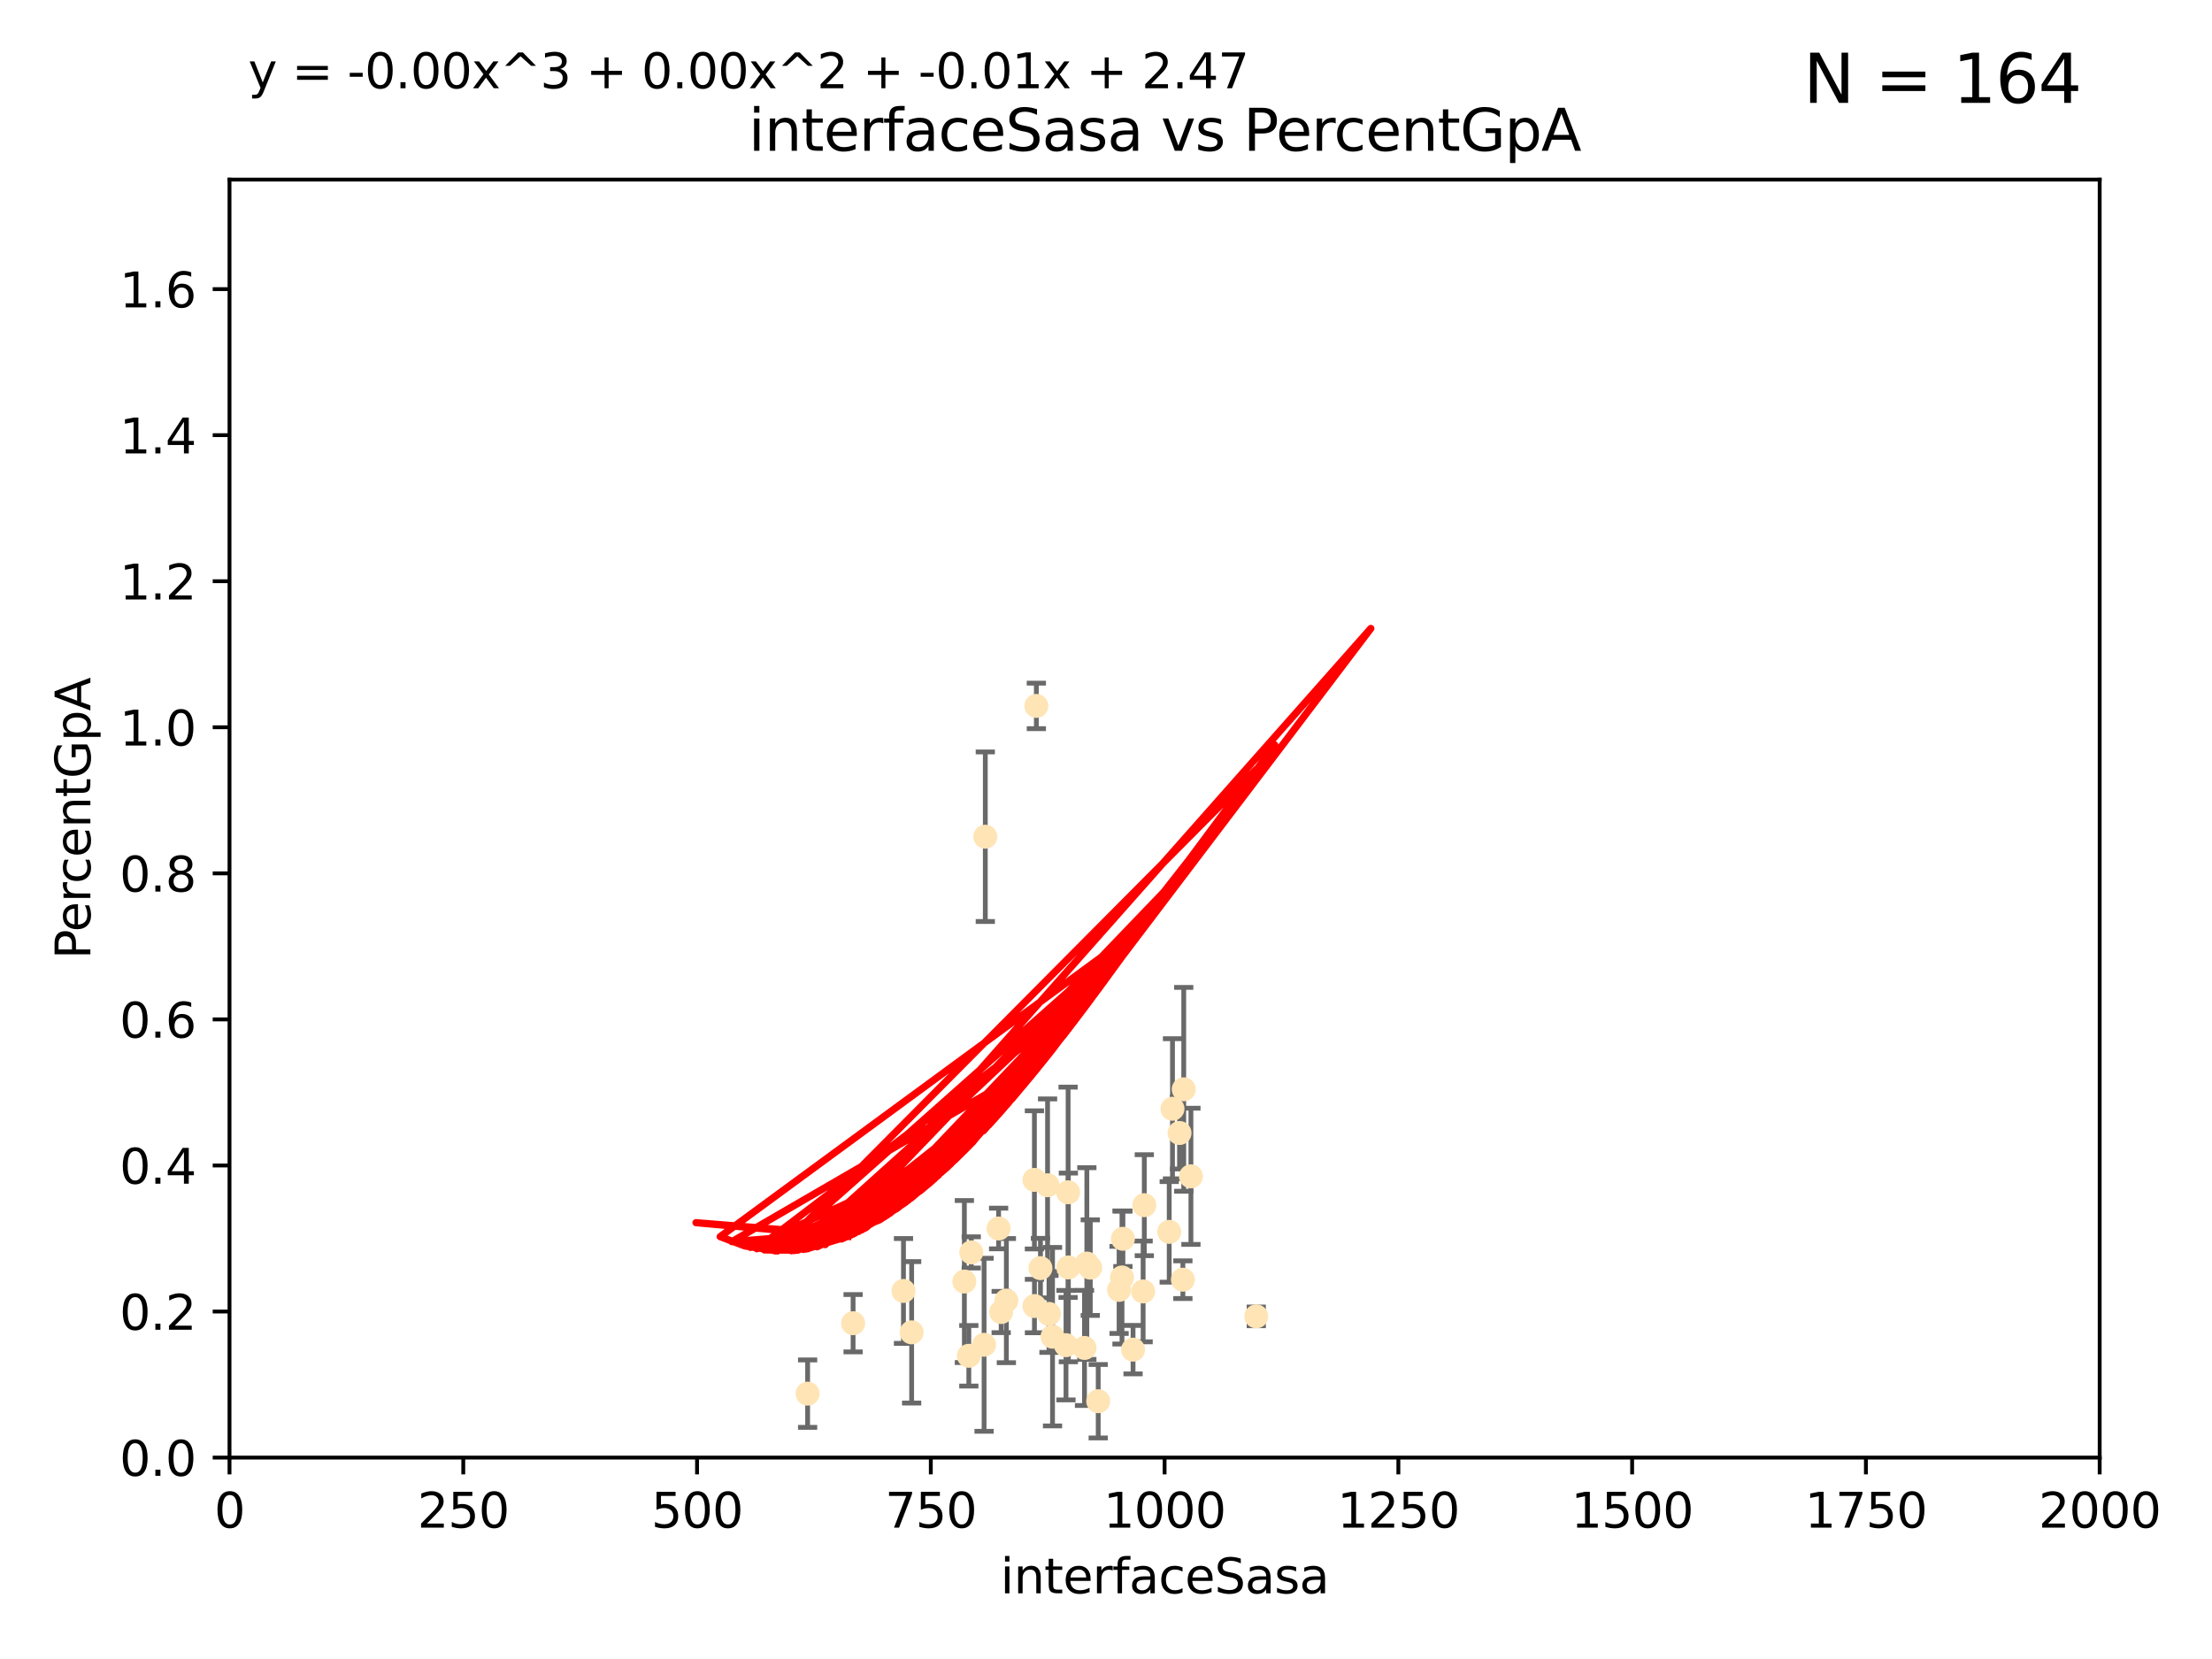 <?xml version="1.0" encoding="utf-8" standalone="no"?>
<!DOCTYPE svg PUBLIC "-//W3C//DTD SVG 1.1//EN"
  "http://www.w3.org/Graphics/SVG/1.1/DTD/svg11.dtd">
<svg xmlns:xlink="http://www.w3.org/1999/xlink" width="460.8pt" height="345.6pt" viewBox="0 0 460.8 345.6" xmlns="http://www.w3.org/2000/svg" version="1.1">
 <defs>
  <style type="text/css">*{stroke-linejoin: round; stroke-linecap: butt}</style>
 </defs>
 <g id="figure_1">
  <g id="patch_1">
   <path d="M 0 345.6 
L 460.8 345.6 
L 460.8 0 
L 0 0 
z
" style="fill: #ffffff"/>
  </g>
  <g id="axes_1">
   <g id="patch_2">
    <path d="M 47.81 303.64 
L 437.4 303.64 
L 437.4 37.411 
L 47.81 37.411 
z
" style="fill: #ffffff"/>
   </g>
   <g id="PathCollection_1">
    <defs>
     <path id="m2da9f122d7" d="M 0 1.118 
C 0.297 1.118 0.581 1 0.791 0.791 
C 1 0.581 1.118 0.297 1.118 0 
C 1.118 -0.297 1 -0.581 0.791 -0.791 
C 0.581 -1 0.297 -1.118 0 -1.118 
C -0.297 -1.118 -0.581 -1 -0.791 -0.791 
C -1 -0.581 -1.118 -0.297 -1.118 0 
C -1.118 0.297 -1 0.581 -0.791 0.791 
C -0.581 1 -0.297 1.118 0 1.118 
z
" style="stroke: #ffe4b5"/>
    </defs>
    <g clip-path="url(#p9058f978e0)">
     <use xlink:href="#m2da9f122d7" x="245.718" y="236.024" style="fill: #ffe4b5; stroke: #ffe4b5"/>
     <use xlink:href="#m2da9f122d7" x="215.891" y="147.056" style="fill: #ffe4b5; stroke: #ffe4b5"/>
     <use xlink:href="#m2da9f122d7" x="215.495" y="272.073" style="fill: #ffe4b5; stroke: #ffe4b5"/>
     <use xlink:href="#m2da9f122d7" x="219.261" y="278.454" style="fill: #ffe4b5; stroke: #ffe4b5"/>
     <use xlink:href="#m2da9f122d7" x="233.732" y="266.121" style="fill: #ffe4b5; stroke: #ffe4b5"/>
     <use xlink:href="#m2da9f122d7" x="243.569" y="256.619" style="fill: #ffe4b5; stroke: #ffe4b5"/>
     <use xlink:href="#m2da9f122d7" x="222.506" y="248.374" style="fill: #ffe4b5; stroke: #ffe4b5"/>
     <use xlink:href="#m2da9f122d7" x="200.897" y="266.966" style="fill: #ffe4b5; stroke: #ffe4b5"/>
     <use xlink:href="#m2da9f122d7" x="215.488" y="245.794" style="fill: #ffe4b5; stroke: #ffe4b5"/>
     <use xlink:href="#m2da9f122d7" x="225.921" y="280.798" style="fill: #ffe4b5; stroke: #ffe4b5"/>
     <use xlink:href="#m2da9f122d7" x="209.644" y="270.942" style="fill: #ffe4b5; stroke: #ffe4b5"/>
     <use xlink:href="#m2da9f122d7" x="222.066" y="280.225" style="fill: #ffe4b5; stroke: #ffe4b5"/>
     <use xlink:href="#m2da9f122d7" x="188.212" y="268.929" style="fill: #ffe4b5; stroke: #ffe4b5"/>
     <use xlink:href="#m2da9f122d7" x="189.913" y="277.551" style="fill: #ffe4b5; stroke: #ffe4b5"/>
     <use xlink:href="#m2da9f122d7" x="248.092" y="245.048" style="fill: #ffe4b5; stroke: #ffe4b5"/>
     <use xlink:href="#m2da9f122d7" x="227.125" y="264.074" style="fill: #ffe4b5; stroke: #ffe4b5"/>
     <use xlink:href="#m2da9f122d7" x="244.251" y="230.974" style="fill: #ffe4b5; stroke: #ffe4b5"/>
     <use xlink:href="#m2da9f122d7" x="246.594" y="226.92" style="fill: #ffe4b5; stroke: #ffe4b5"/>
     <use xlink:href="#m2da9f122d7" x="208.563" y="273.317" style="fill: #ffe4b5; stroke: #ffe4b5"/>
     <use xlink:href="#m2da9f122d7" x="222.561" y="264.031" style="fill: #ffe4b5; stroke: #ffe4b5"/>
     <use xlink:href="#m2da9f122d7" x="168.242" y="290.323" style="fill: #ffe4b5; stroke: #ffe4b5"/>
     <use xlink:href="#m2da9f122d7" x="236.035" y="281.157" style="fill: #ffe4b5; stroke: #ffe4b5"/>
     <use xlink:href="#m2da9f122d7" x="246.417" y="266.582" style="fill: #ffe4b5; stroke: #ffe4b5"/>
     <use xlink:href="#m2da9f122d7" x="205.257" y="174.301" style="fill: #ffe4b5; stroke: #ffe4b5"/>
     <use xlink:href="#m2da9f122d7" x="238.134" y="269.032" style="fill: #ffe4b5; stroke: #ffe4b5"/>
     <use xlink:href="#m2da9f122d7" x="233.126" y="268.709" style="fill: #ffe4b5; stroke: #ffe4b5"/>
     <use xlink:href="#m2da9f122d7" x="216.746" y="264.173" style="fill: #ffe4b5; stroke: #ffe4b5"/>
     <use xlink:href="#m2da9f122d7" x="202.329" y="260.898" style="fill: #ffe4b5; stroke: #ffe4b5"/>
     <use xlink:href="#m2da9f122d7" x="233.923" y="258.061" style="fill: #ffe4b5; stroke: #ffe4b5"/>
     <use xlink:href="#m2da9f122d7" x="228.778" y="291.9" style="fill: #ffe4b5; stroke: #ffe4b5"/>
     <use xlink:href="#m2da9f122d7" x="208.029" y="255.921" style="fill: #ffe4b5; stroke: #ffe4b5"/>
     <use xlink:href="#m2da9f122d7" x="177.715" y="275.649" style="fill: #ffe4b5; stroke: #ffe4b5"/>
     <use xlink:href="#m2da9f122d7" x="218.522" y="273.715" style="fill: #ffe4b5; stroke: #ffe4b5"/>
     <use xlink:href="#m2da9f122d7" x="205.002" y="280.144" style="fill: #ffe4b5; stroke: #ffe4b5"/>
     <use xlink:href="#m2da9f122d7" x="226.41" y="263.219" style="fill: #ffe4b5; stroke: #ffe4b5"/>
     <use xlink:href="#m2da9f122d7" x="218.226" y="246.911" style="fill: #ffe4b5; stroke: #ffe4b5"/>
     <use xlink:href="#m2da9f122d7" x="261.707" y="274.226" style="fill: #ffe4b5; stroke: #ffe4b5"/>
     <use xlink:href="#m2da9f122d7" x="238.38" y="251.06" style="fill: #ffe4b5; stroke: #ffe4b5"/>
     <use xlink:href="#m2da9f122d7" x="201.825" y="282.435" style="fill: #ffe4b5; stroke: #ffe4b5"/>
    </g>
   </g>
   <g id="matplotlib.axis_1">
    <g id="xtick_1">
     <g id="line2d_1">
      <defs>
       <path id="mefe9c78d96" d="M 0 0 
L 0 3.5 
" style="stroke: #000000; stroke-width: 0.8"/>
      </defs>
      <g>
       <use xlink:href="#mefe9c78d96" x="47.81" y="303.64" style="stroke: #000000; stroke-width: 0.8"/>
      </g>
     </g>
     <g id="text_1">
      <!-- 0 -->
      <g transform="translate(44.629 318.238)scale(0.1 -0.1)">
       <defs>
        <path id="DejaVuSans-30" d="M 2034 4250 
Q 1547 4250 1301 3770 
Q 1056 3291 1056 2328 
Q 1056 1369 1301 889 
Q 1547 409 2034 409 
Q 2525 409 2770 889 
Q 3016 1369 3016 2328 
Q 3016 3291 2770 3770 
Q 2525 4250 2034 4250 
z
M 2034 4750 
Q 2819 4750 3233 4129 
Q 3647 3509 3647 2328 
Q 3647 1150 3233 529 
Q 2819 -91 2034 -91 
Q 1250 -91 836 529 
Q 422 1150 422 2328 
Q 422 3509 836 4129 
Q 1250 4750 2034 4750 
z
" transform="scale(0.016)"/>
       </defs>
       <use xlink:href="#DejaVuSans-30"/>
      </g>
     </g>
    </g>
    <g id="xtick_2">
     <g id="line2d_2">
      <g>
       <use xlink:href="#mefe9c78d96" x="96.509" y="303.64" style="stroke: #000000; stroke-width: 0.8"/>
      </g>
     </g>
     <g id="text_2">
      <!-- 250 -->
      <g transform="translate(86.965 318.238)scale(0.1 -0.1)">
       <defs>
        <path id="DejaVuSans-32" d="M 1228 531 
L 3431 531 
L 3431 0 
L 469 0 
L 469 531 
Q 828 903 1448 1529 
Q 2069 2156 2228 2338 
Q 2531 2678 2651 2914 
Q 2772 3150 2772 3378 
Q 2772 3750 2511 3984 
Q 2250 4219 1831 4219 
Q 1534 4219 1204 4116 
Q 875 4013 500 3803 
L 500 4441 
Q 881 4594 1212 4672 
Q 1544 4750 1819 4750 
Q 2544 4750 2975 4387 
Q 3406 4025 3406 3419 
Q 3406 3131 3298 2873 
Q 3191 2616 2906 2266 
Q 2828 2175 2409 1742 
Q 1991 1309 1228 531 
z
" transform="scale(0.016)"/>
        <path id="DejaVuSans-35" d="M 691 4666 
L 3169 4666 
L 3169 4134 
L 1269 4134 
L 1269 2991 
Q 1406 3038 1543 3061 
Q 1681 3084 1819 3084 
Q 2600 3084 3056 2656 
Q 3513 2228 3513 1497 
Q 3513 744 3044 326 
Q 2575 -91 1722 -91 
Q 1428 -91 1123 -41 
Q 819 9 494 109 
L 494 744 
Q 775 591 1075 516 
Q 1375 441 1709 441 
Q 2250 441 2565 725 
Q 2881 1009 2881 1497 
Q 2881 1984 2565 2268 
Q 2250 2553 1709 2553 
Q 1456 2553 1204 2497 
Q 953 2441 691 2322 
L 691 4666 
z
" transform="scale(0.016)"/>
       </defs>
       <use xlink:href="#DejaVuSans-32"/>
       <use xlink:href="#DejaVuSans-35" x="63.623"/>
       <use xlink:href="#DejaVuSans-30" x="127.246"/>
      </g>
     </g>
    </g>
    <g id="xtick_3">
     <g id="line2d_3">
      <g>
       <use xlink:href="#mefe9c78d96" x="145.208" y="303.64" style="stroke: #000000; stroke-width: 0.8"/>
      </g>
     </g>
     <g id="text_3">
      <!-- 500 -->
      <g transform="translate(135.664 318.238)scale(0.1 -0.1)">
       <use xlink:href="#DejaVuSans-35"/>
       <use xlink:href="#DejaVuSans-30" x="63.623"/>
       <use xlink:href="#DejaVuSans-30" x="127.246"/>
      </g>
     </g>
    </g>
    <g id="xtick_4">
     <g id="line2d_4">
      <g>
       <use xlink:href="#mefe9c78d96" x="193.906" y="303.64" style="stroke: #000000; stroke-width: 0.8"/>
      </g>
     </g>
     <g id="text_4">
      <!-- 750 -->
      <g transform="translate(184.363 318.238)scale(0.1 -0.1)">
       <defs>
        <path id="DejaVuSans-37" d="M 525 4666 
L 3525 4666 
L 3525 4397 
L 1831 0 
L 1172 0 
L 2766 4134 
L 525 4134 
L 525 4666 
z
" transform="scale(0.016)"/>
       </defs>
       <use xlink:href="#DejaVuSans-37"/>
       <use xlink:href="#DejaVuSans-35" x="63.623"/>
       <use xlink:href="#DejaVuSans-30" x="127.246"/>
      </g>
     </g>
    </g>
    <g id="xtick_5">
     <g id="line2d_5">
      <g>
       <use xlink:href="#mefe9c78d96" x="242.605" y="303.64" style="stroke: #000000; stroke-width: 0.8"/>
      </g>
     </g>
     <g id="text_5">
      <!-- 1000 -->
      <g transform="translate(229.88 318.238)scale(0.1 -0.1)">
       <defs>
        <path id="DejaVuSans-31" d="M 794 531 
L 1825 531 
L 1825 4091 
L 703 3866 
L 703 4441 
L 1819 4666 
L 2450 4666 
L 2450 531 
L 3481 531 
L 3481 0 
L 794 0 
L 794 531 
z
" transform="scale(0.016)"/>
       </defs>
       <use xlink:href="#DejaVuSans-31"/>
       <use xlink:href="#DejaVuSans-30" x="63.623"/>
       <use xlink:href="#DejaVuSans-30" x="127.246"/>
       <use xlink:href="#DejaVuSans-30" x="190.869"/>
      </g>
     </g>
    </g>
    <g id="xtick_6">
     <g id="line2d_6">
      <g>
       <use xlink:href="#mefe9c78d96" x="291.304" y="303.64" style="stroke: #000000; stroke-width: 0.8"/>
      </g>
     </g>
     <g id="text_6">
      <!-- 1250 -->
      <g transform="translate(278.579 318.238)scale(0.1 -0.1)">
       <use xlink:href="#DejaVuSans-31"/>
       <use xlink:href="#DejaVuSans-32" x="63.623"/>
       <use xlink:href="#DejaVuSans-35" x="127.246"/>
       <use xlink:href="#DejaVuSans-30" x="190.869"/>
      </g>
     </g>
    </g>
    <g id="xtick_7">
     <g id="line2d_7">
      <g>
       <use xlink:href="#mefe9c78d96" x="340.002" y="303.64" style="stroke: #000000; stroke-width: 0.8"/>
      </g>
     </g>
     <g id="text_7">
      <!-- 1500 -->
      <g transform="translate(327.277 318.238)scale(0.1 -0.1)">
       <use xlink:href="#DejaVuSans-31"/>
       <use xlink:href="#DejaVuSans-35" x="63.623"/>
       <use xlink:href="#DejaVuSans-30" x="127.246"/>
       <use xlink:href="#DejaVuSans-30" x="190.869"/>
      </g>
     </g>
    </g>
    <g id="xtick_8">
     <g id="line2d_8">
      <g>
       <use xlink:href="#mefe9c78d96" x="388.701" y="303.64" style="stroke: #000000; stroke-width: 0.8"/>
      </g>
     </g>
     <g id="text_8">
      <!-- 1750 -->
      <g transform="translate(375.976 318.238)scale(0.1 -0.1)">
       <use xlink:href="#DejaVuSans-31"/>
       <use xlink:href="#DejaVuSans-37" x="63.623"/>
       <use xlink:href="#DejaVuSans-35" x="127.246"/>
       <use xlink:href="#DejaVuSans-30" x="190.869"/>
      </g>
     </g>
    </g>
    <g id="xtick_9">
     <g id="line2d_9">
      <g>
       <use xlink:href="#mefe9c78d96" x="437.4" y="303.64" style="stroke: #000000; stroke-width: 0.8"/>
      </g>
     </g>
     <g id="text_9">
      <!-- 2000 -->
      <g transform="translate(424.675 318.238)scale(0.1 -0.1)">
       <use xlink:href="#DejaVuSans-32"/>
       <use xlink:href="#DejaVuSans-30" x="63.623"/>
       <use xlink:href="#DejaVuSans-30" x="127.246"/>
       <use xlink:href="#DejaVuSans-30" x="190.869"/>
      </g>
     </g>
    </g>
    <g id="text_10">
     <!-- interfaceSasa -->
     <g transform="translate(208.398 331.917)scale(0.1 -0.1)">
      <defs>
       <path id="DejaVuSans-69" d="M 603 3500 
L 1178 3500 
L 1178 0 
L 603 0 
L 603 3500 
z
M 603 4863 
L 1178 4863 
L 1178 4134 
L 603 4134 
L 603 4863 
z
" transform="scale(0.016)"/>
       <path id="DejaVuSans-6e" d="M 3513 2113 
L 3513 0 
L 2938 0 
L 2938 2094 
Q 2938 2591 2744 2837 
Q 2550 3084 2163 3084 
Q 1697 3084 1428 2787 
Q 1159 2491 1159 1978 
L 1159 0 
L 581 0 
L 581 3500 
L 1159 3500 
L 1159 2956 
Q 1366 3272 1645 3428 
Q 1925 3584 2291 3584 
Q 2894 3584 3203 3211 
Q 3513 2838 3513 2113 
z
" transform="scale(0.016)"/>
       <path id="DejaVuSans-74" d="M 1172 4494 
L 1172 3500 
L 2356 3500 
L 2356 3053 
L 1172 3053 
L 1172 1153 
Q 1172 725 1289 603 
Q 1406 481 1766 481 
L 2356 481 
L 2356 0 
L 1766 0 
Q 1100 0 847 248 
Q 594 497 594 1153 
L 594 3053 
L 172 3053 
L 172 3500 
L 594 3500 
L 594 4494 
L 1172 4494 
z
" transform="scale(0.016)"/>
       <path id="DejaVuSans-65" d="M 3597 1894 
L 3597 1613 
L 953 1613 
Q 991 1019 1311 708 
Q 1631 397 2203 397 
Q 2534 397 2845 478 
Q 3156 559 3463 722 
L 3463 178 
Q 3153 47 2828 -22 
Q 2503 -91 2169 -91 
Q 1331 -91 842 396 
Q 353 884 353 1716 
Q 353 2575 817 3079 
Q 1281 3584 2069 3584 
Q 2775 3584 3186 3129 
Q 3597 2675 3597 1894 
z
M 3022 2063 
Q 3016 2534 2758 2815 
Q 2500 3097 2075 3097 
Q 1594 3097 1305 2825 
Q 1016 2553 972 2059 
L 3022 2063 
z
" transform="scale(0.016)"/>
       <path id="DejaVuSans-72" d="M 2631 2963 
Q 2534 3019 2420 3045 
Q 2306 3072 2169 3072 
Q 1681 3072 1420 2755 
Q 1159 2438 1159 1844 
L 1159 0 
L 581 0 
L 581 3500 
L 1159 3500 
L 1159 2956 
Q 1341 3275 1631 3429 
Q 1922 3584 2338 3584 
Q 2397 3584 2469 3576 
Q 2541 3569 2628 3553 
L 2631 2963 
z
" transform="scale(0.016)"/>
       <path id="DejaVuSans-66" d="M 2375 4863 
L 2375 4384 
L 1825 4384 
Q 1516 4384 1395 4259 
Q 1275 4134 1275 3809 
L 1275 3500 
L 2222 3500 
L 2222 3053 
L 1275 3053 
L 1275 0 
L 697 0 
L 697 3053 
L 147 3053 
L 147 3500 
L 697 3500 
L 697 3744 
Q 697 4328 969 4595 
Q 1241 4863 1831 4863 
L 2375 4863 
z
" transform="scale(0.016)"/>
       <path id="DejaVuSans-61" d="M 2194 1759 
Q 1497 1759 1228 1600 
Q 959 1441 959 1056 
Q 959 750 1161 570 
Q 1363 391 1709 391 
Q 2188 391 2477 730 
Q 2766 1069 2766 1631 
L 2766 1759 
L 2194 1759 
z
M 3341 1997 
L 3341 0 
L 2766 0 
L 2766 531 
Q 2569 213 2275 61 
Q 1981 -91 1556 -91 
Q 1019 -91 701 211 
Q 384 513 384 1019 
Q 384 1609 779 1909 
Q 1175 2209 1959 2209 
L 2766 2209 
L 2766 2266 
Q 2766 2663 2505 2880 
Q 2244 3097 1772 3097 
Q 1472 3097 1187 3025 
Q 903 2953 641 2809 
L 641 3341 
Q 956 3463 1253 3523 
Q 1550 3584 1831 3584 
Q 2591 3584 2966 3190 
Q 3341 2797 3341 1997 
z
" transform="scale(0.016)"/>
       <path id="DejaVuSans-63" d="M 3122 3366 
L 3122 2828 
Q 2878 2963 2633 3030 
Q 2388 3097 2138 3097 
Q 1578 3097 1268 2742 
Q 959 2388 959 1747 
Q 959 1106 1268 751 
Q 1578 397 2138 397 
Q 2388 397 2633 464 
Q 2878 531 3122 666 
L 3122 134 
Q 2881 22 2623 -34 
Q 2366 -91 2075 -91 
Q 1284 -91 818 406 
Q 353 903 353 1747 
Q 353 2603 823 3093 
Q 1294 3584 2113 3584 
Q 2378 3584 2631 3529 
Q 2884 3475 3122 3366 
z
" transform="scale(0.016)"/>
       <path id="DejaVuSans-53" d="M 3425 4513 
L 3425 3897 
Q 3066 4069 2747 4153 
Q 2428 4238 2131 4238 
Q 1616 4238 1336 4038 
Q 1056 3838 1056 3469 
Q 1056 3159 1242 3001 
Q 1428 2844 1947 2747 
L 2328 2669 
Q 3034 2534 3370 2195 
Q 3706 1856 3706 1288 
Q 3706 609 3251 259 
Q 2797 -91 1919 -91 
Q 1588 -91 1214 -16 
Q 841 59 441 206 
L 441 856 
Q 825 641 1194 531 
Q 1563 422 1919 422 
Q 2459 422 2753 634 
Q 3047 847 3047 1241 
Q 3047 1584 2836 1778 
Q 2625 1972 2144 2069 
L 1759 2144 
Q 1053 2284 737 2584 
Q 422 2884 422 3419 
Q 422 4038 858 4394 
Q 1294 4750 2059 4750 
Q 2388 4750 2728 4690 
Q 3069 4631 3425 4513 
z
" transform="scale(0.016)"/>
       <path id="DejaVuSans-73" d="M 2834 3397 
L 2834 2853 
Q 2591 2978 2328 3040 
Q 2066 3103 1784 3103 
Q 1356 3103 1142 2972 
Q 928 2841 928 2578 
Q 928 2378 1081 2264 
Q 1234 2150 1697 2047 
L 1894 2003 
Q 2506 1872 2764 1633 
Q 3022 1394 3022 966 
Q 3022 478 2636 193 
Q 2250 -91 1575 -91 
Q 1294 -91 989 -36 
Q 684 19 347 128 
L 347 722 
Q 666 556 975 473 
Q 1284 391 1588 391 
Q 1994 391 2212 530 
Q 2431 669 2431 922 
Q 2431 1156 2273 1281 
Q 2116 1406 1581 1522 
L 1381 1569 
Q 847 1681 609 1914 
Q 372 2147 372 2553 
Q 372 3047 722 3315 
Q 1072 3584 1716 3584 
Q 2034 3584 2315 3537 
Q 2597 3491 2834 3397 
z
" transform="scale(0.016)"/>
      </defs>
      <use xlink:href="#DejaVuSans-69"/>
      <use xlink:href="#DejaVuSans-6e" x="27.783"/>
      <use xlink:href="#DejaVuSans-74" x="91.162"/>
      <use xlink:href="#DejaVuSans-65" x="130.371"/>
      <use xlink:href="#DejaVuSans-72" x="191.895"/>
      <use xlink:href="#DejaVuSans-66" x="233.008"/>
      <use xlink:href="#DejaVuSans-61" x="268.213"/>
      <use xlink:href="#DejaVuSans-63" x="329.492"/>
      <use xlink:href="#DejaVuSans-65" x="384.473"/>
      <use xlink:href="#DejaVuSans-53" x="445.996"/>
      <use xlink:href="#DejaVuSans-61" x="509.473"/>
      <use xlink:href="#DejaVuSans-73" x="570.752"/>
      <use xlink:href="#DejaVuSans-61" x="622.852"/>
     </g>
    </g>
   </g>
   <g id="matplotlib.axis_2">
    <g id="ytick_1">
     <g id="line2d_10">
      <defs>
       <path id="m35797a593b" d="M 0 0 
L -3.5 0 
" style="stroke: #000000; stroke-width: 0.8"/>
      </defs>
      <g>
       <use xlink:href="#m35797a593b" x="47.81" y="303.64" style="stroke: #000000; stroke-width: 0.8"/>
      </g>
     </g>
     <g id="text_11">
      <!-- 0.0 -->
      <g transform="translate(24.907 307.439)scale(0.1 -0.1)">
       <defs>
        <path id="DejaVuSans-2e" d="M 684 794 
L 1344 794 
L 1344 0 
L 684 0 
L 684 794 
z
" transform="scale(0.016)"/>
       </defs>
       <use xlink:href="#DejaVuSans-30"/>
       <use xlink:href="#DejaVuSans-2e" x="63.623"/>
       <use xlink:href="#DejaVuSans-30" x="95.41"/>
      </g>
     </g>
    </g>
    <g id="ytick_2">
     <g id="line2d_11">
      <g>
       <use xlink:href="#m35797a593b" x="47.81" y="273.214" style="stroke: #000000; stroke-width: 0.8"/>
      </g>
     </g>
     <g id="text_12">
      <!-- 0.2 -->
      <g transform="translate(24.907 277.013)scale(0.1 -0.1)">
       <use xlink:href="#DejaVuSans-30"/>
       <use xlink:href="#DejaVuSans-2e" x="63.623"/>
       <use xlink:href="#DejaVuSans-32" x="95.41"/>
      </g>
     </g>
    </g>
    <g id="ytick_3">
     <g id="line2d_12">
      <g>
       <use xlink:href="#m35797a593b" x="47.81" y="242.788" style="stroke: #000000; stroke-width: 0.8"/>
      </g>
     </g>
     <g id="text_13">
      <!-- 0.4 -->
      <g transform="translate(24.907 246.587)scale(0.1 -0.1)">
       <defs>
        <path id="DejaVuSans-34" d="M 2419 4116 
L 825 1625 
L 2419 1625 
L 2419 4116 
z
M 2253 4666 
L 3047 4666 
L 3047 1625 
L 3713 1625 
L 3713 1100 
L 3047 1100 
L 3047 0 
L 2419 0 
L 2419 1100 
L 313 1100 
L 313 1709 
L 2253 4666 
z
" transform="scale(0.016)"/>
       </defs>
       <use xlink:href="#DejaVuSans-30"/>
       <use xlink:href="#DejaVuSans-2e" x="63.623"/>
       <use xlink:href="#DejaVuSans-34" x="95.41"/>
      </g>
     </g>
    </g>
    <g id="ytick_4">
     <g id="line2d_13">
      <g>
       <use xlink:href="#m35797a593b" x="47.81" y="212.362" style="stroke: #000000; stroke-width: 0.8"/>
      </g>
     </g>
     <g id="text_14">
      <!-- 0.6 -->
      <g transform="translate(24.907 216.161)scale(0.1 -0.1)">
       <defs>
        <path id="DejaVuSans-36" d="M 2113 2584 
Q 1688 2584 1439 2293 
Q 1191 2003 1191 1497 
Q 1191 994 1439 701 
Q 1688 409 2113 409 
Q 2538 409 2786 701 
Q 3034 994 3034 1497 
Q 3034 2003 2786 2293 
Q 2538 2584 2113 2584 
z
M 3366 4563 
L 3366 3988 
Q 3128 4100 2886 4159 
Q 2644 4219 2406 4219 
Q 1781 4219 1451 3797 
Q 1122 3375 1075 2522 
Q 1259 2794 1537 2939 
Q 1816 3084 2150 3084 
Q 2853 3084 3261 2657 
Q 3669 2231 3669 1497 
Q 3669 778 3244 343 
Q 2819 -91 2113 -91 
Q 1303 -91 875 529 
Q 447 1150 447 2328 
Q 447 3434 972 4092 
Q 1497 4750 2381 4750 
Q 2619 4750 2861 4703 
Q 3103 4656 3366 4563 
z
" transform="scale(0.016)"/>
       </defs>
       <use xlink:href="#DejaVuSans-30"/>
       <use xlink:href="#DejaVuSans-2e" x="63.623"/>
       <use xlink:href="#DejaVuSans-36" x="95.41"/>
      </g>
     </g>
    </g>
    <g id="ytick_5">
     <g id="line2d_14">
      <g>
       <use xlink:href="#m35797a593b" x="47.81" y="181.935" style="stroke: #000000; stroke-width: 0.8"/>
      </g>
     </g>
     <g id="text_15">
      <!-- 0.8 -->
      <g transform="translate(24.907 185.735)scale(0.1 -0.1)">
       <defs>
        <path id="DejaVuSans-38" d="M 2034 2216 
Q 1584 2216 1326 1975 
Q 1069 1734 1069 1313 
Q 1069 891 1326 650 
Q 1584 409 2034 409 
Q 2484 409 2743 651 
Q 3003 894 3003 1313 
Q 3003 1734 2745 1975 
Q 2488 2216 2034 2216 
z
M 1403 2484 
Q 997 2584 770 2862 
Q 544 3141 544 3541 
Q 544 4100 942 4425 
Q 1341 4750 2034 4750 
Q 2731 4750 3128 4425 
Q 3525 4100 3525 3541 
Q 3525 3141 3298 2862 
Q 3072 2584 2669 2484 
Q 3125 2378 3379 2068 
Q 3634 1759 3634 1313 
Q 3634 634 3220 271 
Q 2806 -91 2034 -91 
Q 1263 -91 848 271 
Q 434 634 434 1313 
Q 434 1759 690 2068 
Q 947 2378 1403 2484 
z
M 1172 3481 
Q 1172 3119 1398 2916 
Q 1625 2713 2034 2713 
Q 2441 2713 2670 2916 
Q 2900 3119 2900 3481 
Q 2900 3844 2670 4047 
Q 2441 4250 2034 4250 
Q 1625 4250 1398 4047 
Q 1172 3844 1172 3481 
z
" transform="scale(0.016)"/>
       </defs>
       <use xlink:href="#DejaVuSans-30"/>
       <use xlink:href="#DejaVuSans-2e" x="63.623"/>
       <use xlink:href="#DejaVuSans-38" x="95.41"/>
      </g>
     </g>
    </g>
    <g id="ytick_6">
     <g id="line2d_15">
      <g>
       <use xlink:href="#m35797a593b" x="47.81" y="151.509" style="stroke: #000000; stroke-width: 0.8"/>
      </g>
     </g>
     <g id="text_16">
      <!-- 1.0 -->
      <g transform="translate(24.907 155.308)scale(0.1 -0.1)">
       <use xlink:href="#DejaVuSans-31"/>
       <use xlink:href="#DejaVuSans-2e" x="63.623"/>
       <use xlink:href="#DejaVuSans-30" x="95.41"/>
      </g>
     </g>
    </g>
    <g id="ytick_7">
     <g id="line2d_16">
      <g>
       <use xlink:href="#m35797a593b" x="47.81" y="121.083" style="stroke: #000000; stroke-width: 0.8"/>
      </g>
     </g>
     <g id="text_17">
      <!-- 1.2 -->
      <g transform="translate(24.907 124.882)scale(0.1 -0.1)">
       <use xlink:href="#DejaVuSans-31"/>
       <use xlink:href="#DejaVuSans-2e" x="63.623"/>
       <use xlink:href="#DejaVuSans-32" x="95.41"/>
      </g>
     </g>
    </g>
    <g id="ytick_8">
     <g id="line2d_17">
      <g>
       <use xlink:href="#m35797a593b" x="47.81" y="90.657" style="stroke: #000000; stroke-width: 0.8"/>
      </g>
     </g>
     <g id="text_18">
      <!-- 1.4 -->
      <g transform="translate(24.907 94.456)scale(0.1 -0.1)">
       <use xlink:href="#DejaVuSans-31"/>
       <use xlink:href="#DejaVuSans-2e" x="63.623"/>
       <use xlink:href="#DejaVuSans-34" x="95.41"/>
      </g>
     </g>
    </g>
    <g id="ytick_9">
     <g id="line2d_18">
      <g>
       <use xlink:href="#m35797a593b" x="47.81" y="60.231" style="stroke: #000000; stroke-width: 0.8"/>
      </g>
     </g>
     <g id="text_19">
      <!-- 1.6 -->
      <g transform="translate(24.907 64.03)scale(0.1 -0.1)">
       <use xlink:href="#DejaVuSans-31"/>
       <use xlink:href="#DejaVuSans-2e" x="63.623"/>
       <use xlink:href="#DejaVuSans-36" x="95.41"/>
      </g>
     </g>
    </g>
    <g id="text_20">
     <!-- PercentGpA -->
     <g transform="translate(18.827 199.802)rotate(-90)scale(0.1 -0.1)">
      <defs>
       <path id="DejaVuSans-50" d="M 1259 4147 
L 1259 2394 
L 2053 2394 
Q 2494 2394 2734 2622 
Q 2975 2850 2975 3272 
Q 2975 3691 2734 3919 
Q 2494 4147 2053 4147 
L 1259 4147 
z
M 628 4666 
L 2053 4666 
Q 2838 4666 3239 4311 
Q 3641 3956 3641 3272 
Q 3641 2581 3239 2228 
Q 2838 1875 2053 1875 
L 1259 1875 
L 1259 0 
L 628 0 
L 628 4666 
z
" transform="scale(0.016)"/>
       <path id="DejaVuSans-47" d="M 3809 666 
L 3809 1919 
L 2778 1919 
L 2778 2438 
L 4434 2438 
L 4434 434 
Q 4069 175 3628 42 
Q 3188 -91 2688 -91 
Q 1594 -91 976 548 
Q 359 1188 359 2328 
Q 359 3472 976 4111 
Q 1594 4750 2688 4750 
Q 3144 4750 3555 4637 
Q 3966 4525 4313 4306 
L 4313 3634 
Q 3963 3931 3569 4081 
Q 3175 4231 2741 4231 
Q 1884 4231 1454 3753 
Q 1025 3275 1025 2328 
Q 1025 1384 1454 906 
Q 1884 428 2741 428 
Q 3075 428 3337 486 
Q 3600 544 3809 666 
z
" transform="scale(0.016)"/>
       <path id="DejaVuSans-70" d="M 1159 525 
L 1159 -1331 
L 581 -1331 
L 581 3500 
L 1159 3500 
L 1159 2969 
Q 1341 3281 1617 3432 
Q 1894 3584 2278 3584 
Q 2916 3584 3314 3078 
Q 3713 2572 3713 1747 
Q 3713 922 3314 415 
Q 2916 -91 2278 -91 
Q 1894 -91 1617 61 
Q 1341 213 1159 525 
z
M 3116 1747 
Q 3116 2381 2855 2742 
Q 2594 3103 2138 3103 
Q 1681 3103 1420 2742 
Q 1159 2381 1159 1747 
Q 1159 1113 1420 752 
Q 1681 391 2138 391 
Q 2594 391 2855 752 
Q 3116 1113 3116 1747 
z
" transform="scale(0.016)"/>
       <path id="DejaVuSans-41" d="M 2188 4044 
L 1331 1722 
L 3047 1722 
L 2188 4044 
z
M 1831 4666 
L 2547 4666 
L 4325 0 
L 3669 0 
L 3244 1197 
L 1141 1197 
L 716 0 
L 50 0 
L 1831 4666 
z
" transform="scale(0.016)"/>
      </defs>
      <use xlink:href="#DejaVuSans-50"/>
      <use xlink:href="#DejaVuSans-65" x="56.678"/>
      <use xlink:href="#DejaVuSans-72" x="118.201"/>
      <use xlink:href="#DejaVuSans-63" x="157.064"/>
      <use xlink:href="#DejaVuSans-65" x="212.045"/>
      <use xlink:href="#DejaVuSans-6e" x="273.568"/>
      <use xlink:href="#DejaVuSans-74" x="336.947"/>
      <use xlink:href="#DejaVuSans-47" x="376.156"/>
      <use xlink:href="#DejaVuSans-70" x="453.646"/>
      <use xlink:href="#DejaVuSans-41" x="517.123"/>
     </g>
    </g>
   </g>
   <g id="LineCollection_1">
    <path d="M 245.718 243.516 
L 245.718 228.533 
" clip-path="url(#p9058f978e0)" style="fill: none; stroke: #696969"/>
    <path d="M 215.891 151.794 
L 215.891 142.317 
" clip-path="url(#p9058f978e0)" style="fill: none; stroke: #696969"/>
    <path d="M 215.495 277.635 
L 215.495 266.511 
" clip-path="url(#p9058f978e0)" style="fill: none; stroke: #696969"/>
    <path d="M 219.261 297.045 
L 219.261 259.864 
" clip-path="url(#p9058f978e0)" style="fill: none; stroke: #696969"/>
    <path d="M 233.732 279.981 
L 233.732 252.261 
" clip-path="url(#p9058f978e0)" style="fill: none; stroke: #696969"/>
    <path d="M 243.569 267.094 
L 243.569 246.145 
" clip-path="url(#p9058f978e0)" style="fill: none; stroke: #696969"/>
    <path d="M 222.506 270.281 
L 222.506 226.467 
" clip-path="url(#p9058f978e0)" style="fill: none; stroke: #696969"/>
    <path d="M 200.897 283.841 
L 200.897 250.092 
" clip-path="url(#p9058f978e0)" style="fill: none; stroke: #696969"/>
    <path d="M 215.488 260.183 
L 215.488 231.405 
" clip-path="url(#p9058f978e0)" style="fill: none; stroke: #696969"/>
    <path d="M 225.921 292.789 
L 225.921 268.808 
" clip-path="url(#p9058f978e0)" style="fill: none; stroke: #696969"/>
    <path d="M 209.644 283.871 
L 209.644 258.013 
" clip-path="url(#p9058f978e0)" style="fill: none; stroke: #696969"/>
    <path d="M 222.066 291.627 
L 222.066 268.824 
" clip-path="url(#p9058f978e0)" style="fill: none; stroke: #696969"/>
    <path d="M 188.212 279.846 
L 188.212 258.013 
" clip-path="url(#p9058f978e0)" style="fill: none; stroke: #696969"/>
    <path d="M 189.913 292.284 
L 189.913 262.817 
" clip-path="url(#p9058f978e0)" style="fill: none; stroke: #696969"/>
    <path d="M 248.092 259.236 
L 248.092 230.86 
" clip-path="url(#p9058f978e0)" style="fill: none; stroke: #696969"/>
    <path d="M 227.125 274.032 
L 227.125 254.116 
" clip-path="url(#p9058f978e0)" style="fill: none; stroke: #696969"/>
    <path d="M 244.251 245.568 
L 244.251 216.38 
" clip-path="url(#p9058f978e0)" style="fill: none; stroke: #696969"/>
    <path d="M 246.594 248.148 
L 246.594 205.692 
" clip-path="url(#p9058f978e0)" style="fill: none; stroke: #696969"/>
    <path d="M 208.563 277.619 
L 208.563 269.015 
" clip-path="url(#p9058f978e0)" style="fill: none; stroke: #696969"/>
    <path d="M 222.561 283.684 
L 222.561 244.378 
" clip-path="url(#p9058f978e0)" style="fill: none; stroke: #696969"/>
    <path d="M 168.242 297.345 
L 168.242 283.301 
" clip-path="url(#p9058f978e0)" style="fill: none; stroke: #696969"/>
    <path d="M 236.035 286.202 
L 236.035 276.111 
" clip-path="url(#p9058f978e0)" style="fill: none; stroke: #696969"/>
    <path d="M 246.417 270.509 
L 246.417 262.655 
" clip-path="url(#p9058f978e0)" style="fill: none; stroke: #696969"/>
    <path d="M 205.257 191.963 
L 205.257 156.639 
" clip-path="url(#p9058f978e0)" style="fill: none; stroke: #696969"/>
    <path d="M 238.134 279.528 
L 238.134 258.535 
" clip-path="url(#p9058f978e0)" style="fill: none; stroke: #696969"/>
    <path d="M 233.126 277.781 
L 233.126 259.637 
" clip-path="url(#p9058f978e0)" style="fill: none; stroke: #696969"/>
    <path d="M 216.746 270.37 
L 216.746 257.976 
" clip-path="url(#p9058f978e0)" style="fill: none; stroke: #696969"/>
    <path d="M 202.329 264.148 
L 202.329 257.647 
" clip-path="url(#p9058f978e0)" style="fill: none; stroke: #696969"/>
    <path d="M 233.923 263.837 
L 233.923 252.286 
" clip-path="url(#p9058f978e0)" style="fill: none; stroke: #696969"/>
    <path d="M 228.778 299.55 
L 228.778 284.25 
" clip-path="url(#p9058f978e0)" style="fill: none; stroke: #696969"/>
    <path d="M 208.029 260.159 
L 208.029 251.682 
" clip-path="url(#p9058f978e0)" style="fill: none; stroke: #696969"/>
    <path d="M 177.715 281.622 
L 177.715 269.676 
" clip-path="url(#p9058f978e0)" style="fill: none; stroke: #696969"/>
    <path d="M 218.522 281.728 
L 218.522 265.702 
" clip-path="url(#p9058f978e0)" style="fill: none; stroke: #696969"/>
    <path d="M 205.002 298.166 
L 205.002 262.122 
" clip-path="url(#p9058f978e0)" style="fill: none; stroke: #696969"/>
    <path d="M 226.41 283.184 
L 226.41 243.254 
" clip-path="url(#p9058f978e0)" style="fill: none; stroke: #696969"/>
    <path d="M 218.226 264.899 
L 218.226 228.924 
" clip-path="url(#p9058f978e0)" style="fill: none; stroke: #696969"/>
    <path d="M 261.707 276.177 
L 261.707 272.275 
" clip-path="url(#p9058f978e0)" style="fill: none; stroke: #696969"/>
    <path d="M 238.38 261.58 
L 238.38 240.54 
" clip-path="url(#p9058f978e0)" style="fill: none; stroke: #696969"/>
    <path d="M 201.825 288.743 
L 201.825 276.127 
" clip-path="url(#p9058f978e0)" style="fill: none; stroke: #696969"/>
   </g>
   <g id="line2d_19">
    <defs>
     <path id="m051978b5fa" d="M 2 0 
L -2 -0 
" style="stroke: #696969"/>
    </defs>
    <g clip-path="url(#p9058f978e0)">
     <use xlink:href="#m051978b5fa" x="245.718" y="243.516" style="fill: #696969; stroke: #696969"/>
     <use xlink:href="#m051978b5fa" x="215.891" y="151.794" style="fill: #696969; stroke: #696969"/>
     <use xlink:href="#m051978b5fa" x="215.495" y="277.635" style="fill: #696969; stroke: #696969"/>
     <use xlink:href="#m051978b5fa" x="219.261" y="297.045" style="fill: #696969; stroke: #696969"/>
     <use xlink:href="#m051978b5fa" x="233.732" y="279.981" style="fill: #696969; stroke: #696969"/>
     <use xlink:href="#m051978b5fa" x="243.569" y="267.094" style="fill: #696969; stroke: #696969"/>
     <use xlink:href="#m051978b5fa" x="222.506" y="270.281" style="fill: #696969; stroke: #696969"/>
     <use xlink:href="#m051978b5fa" x="200.897" y="283.841" style="fill: #696969; stroke: #696969"/>
     <use xlink:href="#m051978b5fa" x="215.488" y="260.183" style="fill: #696969; stroke: #696969"/>
     <use xlink:href="#m051978b5fa" x="225.921" y="292.789" style="fill: #696969; stroke: #696969"/>
     <use xlink:href="#m051978b5fa" x="209.644" y="283.871" style="fill: #696969; stroke: #696969"/>
     <use xlink:href="#m051978b5fa" x="222.066" y="291.627" style="fill: #696969; stroke: #696969"/>
     <use xlink:href="#m051978b5fa" x="188.212" y="279.846" style="fill: #696969; stroke: #696969"/>
     <use xlink:href="#m051978b5fa" x="189.913" y="292.284" style="fill: #696969; stroke: #696969"/>
     <use xlink:href="#m051978b5fa" x="248.092" y="259.236" style="fill: #696969; stroke: #696969"/>
     <use xlink:href="#m051978b5fa" x="227.125" y="274.032" style="fill: #696969; stroke: #696969"/>
     <use xlink:href="#m051978b5fa" x="244.251" y="245.568" style="fill: #696969; stroke: #696969"/>
     <use xlink:href="#m051978b5fa" x="246.594" y="248.148" style="fill: #696969; stroke: #696969"/>
     <use xlink:href="#m051978b5fa" x="208.563" y="277.619" style="fill: #696969; stroke: #696969"/>
     <use xlink:href="#m051978b5fa" x="222.561" y="283.684" style="fill: #696969; stroke: #696969"/>
     <use xlink:href="#m051978b5fa" x="168.242" y="297.345" style="fill: #696969; stroke: #696969"/>
     <use xlink:href="#m051978b5fa" x="236.035" y="286.202" style="fill: #696969; stroke: #696969"/>
     <use xlink:href="#m051978b5fa" x="246.417" y="270.509" style="fill: #696969; stroke: #696969"/>
     <use xlink:href="#m051978b5fa" x="205.257" y="191.963" style="fill: #696969; stroke: #696969"/>
     <use xlink:href="#m051978b5fa" x="238.134" y="279.528" style="fill: #696969; stroke: #696969"/>
     <use xlink:href="#m051978b5fa" x="233.126" y="277.781" style="fill: #696969; stroke: #696969"/>
     <use xlink:href="#m051978b5fa" x="216.746" y="270.37" style="fill: #696969; stroke: #696969"/>
     <use xlink:href="#m051978b5fa" x="202.329" y="264.148" style="fill: #696969; stroke: #696969"/>
     <use xlink:href="#m051978b5fa" x="233.923" y="263.837" style="fill: #696969; stroke: #696969"/>
     <use xlink:href="#m051978b5fa" x="228.778" y="299.55" style="fill: #696969; stroke: #696969"/>
     <use xlink:href="#m051978b5fa" x="208.029" y="260.159" style="fill: #696969; stroke: #696969"/>
     <use xlink:href="#m051978b5fa" x="177.715" y="281.622" style="fill: #696969; stroke: #696969"/>
     <use xlink:href="#m051978b5fa" x="218.522" y="281.728" style="fill: #696969; stroke: #696969"/>
     <use xlink:href="#m051978b5fa" x="205.002" y="298.166" style="fill: #696969; stroke: #696969"/>
     <use xlink:href="#m051978b5fa" x="226.41" y="283.184" style="fill: #696969; stroke: #696969"/>
     <use xlink:href="#m051978b5fa" x="218.226" y="264.899" style="fill: #696969; stroke: #696969"/>
     <use xlink:href="#m051978b5fa" x="261.707" y="276.177" style="fill: #696969; stroke: #696969"/>
     <use xlink:href="#m051978b5fa" x="238.38" y="261.58" style="fill: #696969; stroke: #696969"/>
     <use xlink:href="#m051978b5fa" x="201.825" y="288.743" style="fill: #696969; stroke: #696969"/>
    </g>
   </g>
   <g id="line2d_20">
    <g clip-path="url(#p9058f978e0)">
     <use xlink:href="#m051978b5fa" x="245.718" y="228.533" style="fill: #696969; stroke: #696969"/>
     <use xlink:href="#m051978b5fa" x="215.891" y="142.317" style="fill: #696969; stroke: #696969"/>
     <use xlink:href="#m051978b5fa" x="215.495" y="266.511" style="fill: #696969; stroke: #696969"/>
     <use xlink:href="#m051978b5fa" x="219.261" y="259.864" style="fill: #696969; stroke: #696969"/>
     <use xlink:href="#m051978b5fa" x="233.732" y="252.261" style="fill: #696969; stroke: #696969"/>
     <use xlink:href="#m051978b5fa" x="243.569" y="246.145" style="fill: #696969; stroke: #696969"/>
     <use xlink:href="#m051978b5fa" x="222.506" y="226.467" style="fill: #696969; stroke: #696969"/>
     <use xlink:href="#m051978b5fa" x="200.897" y="250.092" style="fill: #696969; stroke: #696969"/>
     <use xlink:href="#m051978b5fa" x="215.488" y="231.405" style="fill: #696969; stroke: #696969"/>
     <use xlink:href="#m051978b5fa" x="225.921" y="268.808" style="fill: #696969; stroke: #696969"/>
     <use xlink:href="#m051978b5fa" x="209.644" y="258.013" style="fill: #696969; stroke: #696969"/>
     <use xlink:href="#m051978b5fa" x="222.066" y="268.824" style="fill: #696969; stroke: #696969"/>
     <use xlink:href="#m051978b5fa" x="188.212" y="258.013" style="fill: #696969; stroke: #696969"/>
     <use xlink:href="#m051978b5fa" x="189.913" y="262.817" style="fill: #696969; stroke: #696969"/>
     <use xlink:href="#m051978b5fa" x="248.092" y="230.86" style="fill: #696969; stroke: #696969"/>
     <use xlink:href="#m051978b5fa" x="227.125" y="254.116" style="fill: #696969; stroke: #696969"/>
     <use xlink:href="#m051978b5fa" x="244.251" y="216.38" style="fill: #696969; stroke: #696969"/>
     <use xlink:href="#m051978b5fa" x="246.594" y="205.692" style="fill: #696969; stroke: #696969"/>
     <use xlink:href="#m051978b5fa" x="208.563" y="269.015" style="fill: #696969; stroke: #696969"/>
     <use xlink:href="#m051978b5fa" x="222.561" y="244.378" style="fill: #696969; stroke: #696969"/>
     <use xlink:href="#m051978b5fa" x="168.242" y="283.301" style="fill: #696969; stroke: #696969"/>
     <use xlink:href="#m051978b5fa" x="236.035" y="276.111" style="fill: #696969; stroke: #696969"/>
     <use xlink:href="#m051978b5fa" x="246.417" y="262.655" style="fill: #696969; stroke: #696969"/>
     <use xlink:href="#m051978b5fa" x="205.257" y="156.639" style="fill: #696969; stroke: #696969"/>
     <use xlink:href="#m051978b5fa" x="238.134" y="258.535" style="fill: #696969; stroke: #696969"/>
     <use xlink:href="#m051978b5fa" x="233.126" y="259.637" style="fill: #696969; stroke: #696969"/>
     <use xlink:href="#m051978b5fa" x="216.746" y="257.976" style="fill: #696969; stroke: #696969"/>
     <use xlink:href="#m051978b5fa" x="202.329" y="257.647" style="fill: #696969; stroke: #696969"/>
     <use xlink:href="#m051978b5fa" x="233.923" y="252.286" style="fill: #696969; stroke: #696969"/>
     <use xlink:href="#m051978b5fa" x="228.778" y="284.25" style="fill: #696969; stroke: #696969"/>
     <use xlink:href="#m051978b5fa" x="208.029" y="251.682" style="fill: #696969; stroke: #696969"/>
     <use xlink:href="#m051978b5fa" x="177.715" y="269.676" style="fill: #696969; stroke: #696969"/>
     <use xlink:href="#m051978b5fa" x="218.522" y="265.702" style="fill: #696969; stroke: #696969"/>
     <use xlink:href="#m051978b5fa" x="205.002" y="262.122" style="fill: #696969; stroke: #696969"/>
     <use xlink:href="#m051978b5fa" x="226.41" y="243.254" style="fill: #696969; stroke: #696969"/>
     <use xlink:href="#m051978b5fa" x="218.226" y="228.924" style="fill: #696969; stroke: #696969"/>
     <use xlink:href="#m051978b5fa" x="261.707" y="272.275" style="fill: #696969; stroke: #696969"/>
     <use xlink:href="#m051978b5fa" x="238.38" y="240.54" style="fill: #696969; stroke: #696969"/>
     <use xlink:href="#m051978b5fa" x="201.825" y="276.127" style="fill: #696969; stroke: #696969"/>
    </g>
   </g>
   <g id="line2d_21">
    <path d="M 258.839 164.173 
L 235.526 196.803 
L 265.53 155.152 
L 225.86 209.997 
L 259.932 162.679 
L 242.845 186.544 
L 216.635 221.895 
L 250.675 175.516 
L 233.3 199.889 
L 221.458 215.78 
L 238.226 193.035 
L 245.718 182.494 
L 236.422 195.555 
L 215.891 222.815 
L 226.558 209.066 
L 223.671 212.895 
L 248.492 178.586 
L 223.897 212.598 
L 215.495 223.301 
L 225.446 210.549 
L 230.29 204.021 
L 200.86 239.717 
L 217.42 220.918 
L 219.261 218.597 
L 233.732 199.291 
L 259.72 162.969 
L 213.316 225.946 
L 204.848 235.582 
L 245.901 182.236 
L 171.91 259.281 
L 285.569 130.916 
L 215.957 222.734 
L 194.641 245.572 
L 191.75 248.022 
L 243.569 185.523 
L 222.506 214.419 
L 184.761 253.156 
L 213.156 226.137 
L 222.113 214.932 
L 200.897 239.68 
L 215.488 223.311 
L 184.217 253.506 
L 225.921 209.916 
L 215.692 223.06 
L 228.237 206.808 
L 209.644 230.256 
L 222.194 214.825 
L 188.212 250.765 
L 234.601 198.088 
L 237.381 194.217 
L 189.913 249.482 
L 197.192 243.263 
L 248.092 179.148 
L 208.978 231.017 
L 227.208 208.193 
L 227.125 208.306 
L 260.569 161.812 
L 215.817 222.906 
L 244.251 184.562 
L 243.413 185.743 
L 227.082 208.363 
L 246.594 181.258 
L 208.563 231.488 
L 222.561 214.348 
L 230.787 203.342 
L 192.901 247.068 
L 177.658 257.112 
L 236.683 195.191 
L 206.956 233.286 
L 176.667 257.555 
L 167.932 260.196 
L 236.035 196.095 
L 246.417 181.508 
L 205.257 235.142 
L 237.447 194.125 
L 167.796 260.218 
L 207.7 232.458 
L 205.913 234.43 
L 238.134 193.163 
L 208.96 231.037 
L 233.126 200.128 
L 202.602 237.946 
L 189.173 250.049 
L 227.327 208.034 
L 201.959 238.606 
L 216.746 221.757 
L 168.33 260.127 
L 202.329 238.227 
L 165.575 260.499 
L 233.923 199.027 
L 228.778 206.076 
L 157.663 260.136 
L 188.37 250.649 
L 208.21 231.886 
L 161.629 260.59 
L 238.978 191.981 
L 187.108 251.562 
L 210.795 228.925 
L 215.088 223.8 
L 208.029 232.09 
L 177.715 257.086 
L 193.232 246.788 
L 194.101 246.043 
L 170.217 259.731 
L 186.74 251.821 
L 214.736 224.23 
L 179.464 256.235 
L 218.522 219.532 
L 202.136 238.425 
L 161.418 260.58 
L 198.042 242.465 
L 217.007 221.433 
L 178.87 256.534 
L 152.46 258.665 
L 217.305 221.061 
L 205.002 235.417 
L 226.41 209.264 
L 183.193 254.144 
L 167.369 260.284 
L 207.476 232.709 
L 218.226 219.906 
L 208.411 231.66 
L 180.358 255.767 
L 175.331 258.107 
L 226.307 209.402 
L 178.03 256.939 
L 201.566 239.006 
L 189.718 249.633 
L 201.345 239.229 
L 156.35 259.86 
L 187.034 251.614 
L 208.062 232.052 
L 183.383 254.027 
L 164.868 260.554 
L 207.838 232.304 
L 252.125 173.485 
L 197.97 242.533 
L 188.717 250.392 
L 183.389 254.024 
L 195.467 244.839 
L 184.211 253.509 
L 210.064 229.772 
L 261.707 160.269 
L 161.968 260.604 
L 155.189 259.563 
L 150.025 257.62 
L 238.38 192.819 
L 191.575 248.164 
L 165.382 260.515 
L 197.247 243.212 
L 201.825 238.743 
L 198.833 241.709 
L 159.231 260.383 
L 166.16 260.441 
L 185.446 252.705 
L 177.179 257.33 
L 144.987 254.705 
L 176.649 257.562 
L 176.649 257.562 
" clip-path="url(#p9058f978e0)" style="fill: none; stroke: #ff0000; stroke-width: 1.5; stroke-linecap: square"/>
   </g>
   <g id="line2d_22">
    <defs>
     <path id="mab6466563e" d="M 0 2 
C 0.53 2 1.039 1.789 1.414 1.414 
C 1.789 1.039 2 0.53 2 0 
C 2 -0.53 1.789 -1.039 1.414 -1.414 
C 1.039 -1.789 0.53 -2 0 -2 
C -0.53 -2 -1.039 -1.789 -1.414 -1.414 
C -1.789 -1.039 -2 -0.53 -2 0 
C -2 0.53 -1.789 1.039 -1.414 1.414 
C -1.039 1.789 -0.53 2 0 2 
z
" style="stroke: #ffe4b5"/>
    </defs>
    <g clip-path="url(#p9058f978e0)">
     <use xlink:href="#mab6466563e" x="245.718" y="236.024" style="fill: #ffe4b5; stroke: #ffe4b5"/>
     <use xlink:href="#mab6466563e" x="215.891" y="147.056" style="fill: #ffe4b5; stroke: #ffe4b5"/>
     <use xlink:href="#mab6466563e" x="215.495" y="272.073" style="fill: #ffe4b5; stroke: #ffe4b5"/>
     <use xlink:href="#mab6466563e" x="219.261" y="278.454" style="fill: #ffe4b5; stroke: #ffe4b5"/>
     <use xlink:href="#mab6466563e" x="233.732" y="266.121" style="fill: #ffe4b5; stroke: #ffe4b5"/>
     <use xlink:href="#mab6466563e" x="243.569" y="256.619" style="fill: #ffe4b5; stroke: #ffe4b5"/>
     <use xlink:href="#mab6466563e" x="222.506" y="248.374" style="fill: #ffe4b5; stroke: #ffe4b5"/>
     <use xlink:href="#mab6466563e" x="200.897" y="266.966" style="fill: #ffe4b5; stroke: #ffe4b5"/>
     <use xlink:href="#mab6466563e" x="215.488" y="245.794" style="fill: #ffe4b5; stroke: #ffe4b5"/>
     <use xlink:href="#mab6466563e" x="225.921" y="280.798" style="fill: #ffe4b5; stroke: #ffe4b5"/>
     <use xlink:href="#mab6466563e" x="209.644" y="270.942" style="fill: #ffe4b5; stroke: #ffe4b5"/>
     <use xlink:href="#mab6466563e" x="222.066" y="280.225" style="fill: #ffe4b5; stroke: #ffe4b5"/>
     <use xlink:href="#mab6466563e" x="188.212" y="268.929" style="fill: #ffe4b5; stroke: #ffe4b5"/>
     <use xlink:href="#mab6466563e" x="189.913" y="277.551" style="fill: #ffe4b5; stroke: #ffe4b5"/>
     <use xlink:href="#mab6466563e" x="248.092" y="245.048" style="fill: #ffe4b5; stroke: #ffe4b5"/>
     <use xlink:href="#mab6466563e" x="227.125" y="264.074" style="fill: #ffe4b5; stroke: #ffe4b5"/>
     <use xlink:href="#mab6466563e" x="244.251" y="230.974" style="fill: #ffe4b5; stroke: #ffe4b5"/>
     <use xlink:href="#mab6466563e" x="246.594" y="226.92" style="fill: #ffe4b5; stroke: #ffe4b5"/>
     <use xlink:href="#mab6466563e" x="208.563" y="273.317" style="fill: #ffe4b5; stroke: #ffe4b5"/>
     <use xlink:href="#mab6466563e" x="222.561" y="264.031" style="fill: #ffe4b5; stroke: #ffe4b5"/>
     <use xlink:href="#mab6466563e" x="168.242" y="290.323" style="fill: #ffe4b5; stroke: #ffe4b5"/>
     <use xlink:href="#mab6466563e" x="236.035" y="281.157" style="fill: #ffe4b5; stroke: #ffe4b5"/>
     <use xlink:href="#mab6466563e" x="246.417" y="266.582" style="fill: #ffe4b5; stroke: #ffe4b5"/>
     <use xlink:href="#mab6466563e" x="205.257" y="174.301" style="fill: #ffe4b5; stroke: #ffe4b5"/>
     <use xlink:href="#mab6466563e" x="238.134" y="269.032" style="fill: #ffe4b5; stroke: #ffe4b5"/>
     <use xlink:href="#mab6466563e" x="233.126" y="268.709" style="fill: #ffe4b5; stroke: #ffe4b5"/>
     <use xlink:href="#mab6466563e" x="216.746" y="264.173" style="fill: #ffe4b5; stroke: #ffe4b5"/>
     <use xlink:href="#mab6466563e" x="202.329" y="260.898" style="fill: #ffe4b5; stroke: #ffe4b5"/>
     <use xlink:href="#mab6466563e" x="233.923" y="258.061" style="fill: #ffe4b5; stroke: #ffe4b5"/>
     <use xlink:href="#mab6466563e" x="228.778" y="291.9" style="fill: #ffe4b5; stroke: #ffe4b5"/>
     <use xlink:href="#mab6466563e" x="208.029" y="255.921" style="fill: #ffe4b5; stroke: #ffe4b5"/>
     <use xlink:href="#mab6466563e" x="177.715" y="275.649" style="fill: #ffe4b5; stroke: #ffe4b5"/>
     <use xlink:href="#mab6466563e" x="218.522" y="273.715" style="fill: #ffe4b5; stroke: #ffe4b5"/>
     <use xlink:href="#mab6466563e" x="205.002" y="280.144" style="fill: #ffe4b5; stroke: #ffe4b5"/>
     <use xlink:href="#mab6466563e" x="226.41" y="263.219" style="fill: #ffe4b5; stroke: #ffe4b5"/>
     <use xlink:href="#mab6466563e" x="218.226" y="246.911" style="fill: #ffe4b5; stroke: #ffe4b5"/>
     <use xlink:href="#mab6466563e" x="261.707" y="274.226" style="fill: #ffe4b5; stroke: #ffe4b5"/>
     <use xlink:href="#mab6466563e" x="238.38" y="251.06" style="fill: #ffe4b5; stroke: #ffe4b5"/>
     <use xlink:href="#mab6466563e" x="201.825" y="282.435" style="fill: #ffe4b5; stroke: #ffe4b5"/>
    </g>
   </g>
   <g id="patch_3">
    <path d="M 47.81 303.64 
L 47.81 37.411 
" style="fill: none; stroke: #000000; stroke-width: 0.8; stroke-linejoin: miter; stroke-linecap: square"/>
   </g>
   <g id="patch_4">
    <path d="M 437.4 303.64 
L 437.4 37.411 
" style="fill: none; stroke: #000000; stroke-width: 0.8; stroke-linejoin: miter; stroke-linecap: square"/>
   </g>
   <g id="patch_5">
    <path d="M 47.81 303.64 
L 437.4 303.64 
" style="fill: none; stroke: #000000; stroke-width: 0.8; stroke-linejoin: miter; stroke-linecap: square"/>
   </g>
   <g id="patch_6">
    <path d="M 47.81 37.411 
L 437.4 37.411 
" style="fill: none; stroke: #000000; stroke-width: 0.8; stroke-linejoin: miter; stroke-linecap: square"/>
   </g>
   <g id="text_21">
    <!-- N = 164 -->
    <g transform="translate(375.678 21.426)scale(0.14 -0.14)">
     <defs>
      <path id="DejaVuSans-4e" d="M 628 4666 
L 1478 4666 
L 3547 763 
L 3547 4666 
L 4159 4666 
L 4159 0 
L 3309 0 
L 1241 3903 
L 1241 0 
L 628 0 
L 628 4666 
z
" transform="scale(0.016)"/>
      <path id="DejaVuSans-20" transform="scale(0.016)"/>
      <path id="DejaVuSans-3d" d="M 678 2906 
L 4684 2906 
L 4684 2381 
L 678 2381 
L 678 2906 
z
M 678 1631 
L 4684 1631 
L 4684 1100 
L 678 1100 
L 678 1631 
z
" transform="scale(0.016)"/>
     </defs>
     <use xlink:href="#DejaVuSans-4e"/>
     <use xlink:href="#DejaVuSans-20" x="74.805"/>
     <use xlink:href="#DejaVuSans-3d" x="106.592"/>
     <use xlink:href="#DejaVuSans-20" x="190.381"/>
     <use xlink:href="#DejaVuSans-31" x="222.168"/>
     <use xlink:href="#DejaVuSans-36" x="285.791"/>
     <use xlink:href="#DejaVuSans-34" x="349.414"/>
    </g>
   </g>
   <g id="text_22">
    <!-- y = -0.00x^3 + 0.00x^2 + -0.01x + 2.47 -->
    <g transform="translate(51.706 18.387)scale(0.1 -0.1)">
     <defs>
      <path id="DejaVuSans-79" d="M 2059 -325 
Q 1816 -950 1584 -1140 
Q 1353 -1331 966 -1331 
L 506 -1331 
L 506 -850 
L 844 -850 
Q 1081 -850 1212 -737 
Q 1344 -625 1503 -206 
L 1606 56 
L 191 3500 
L 800 3500 
L 1894 763 
L 2988 3500 
L 3597 3500 
L 2059 -325 
z
" transform="scale(0.016)"/>
      <path id="DejaVuSans-2d" d="M 313 2009 
L 1997 2009 
L 1997 1497 
L 313 1497 
L 313 2009 
z
" transform="scale(0.016)"/>
      <path id="DejaVuSans-78" d="M 3513 3500 
L 2247 1797 
L 3578 0 
L 2900 0 
L 1881 1375 
L 863 0 
L 184 0 
L 1544 1831 
L 300 3500 
L 978 3500 
L 1906 2253 
L 2834 3500 
L 3513 3500 
z
" transform="scale(0.016)"/>
      <path id="DejaVuSans-5e" d="M 2988 4666 
L 4684 2925 
L 4056 2925 
L 2681 4159 
L 1306 2925 
L 678 2925 
L 2375 4666 
L 2988 4666 
z
" transform="scale(0.016)"/>
      <path id="DejaVuSans-33" d="M 2597 2516 
Q 3050 2419 3304 2112 
Q 3559 1806 3559 1356 
Q 3559 666 3084 287 
Q 2609 -91 1734 -91 
Q 1441 -91 1130 -33 
Q 819 25 488 141 
L 488 750 
Q 750 597 1062 519 
Q 1375 441 1716 441 
Q 2309 441 2620 675 
Q 2931 909 2931 1356 
Q 2931 1769 2642 2001 
Q 2353 2234 1838 2234 
L 1294 2234 
L 1294 2753 
L 1863 2753 
Q 2328 2753 2575 2939 
Q 2822 3125 2822 3475 
Q 2822 3834 2567 4026 
Q 2313 4219 1838 4219 
Q 1578 4219 1281 4162 
Q 984 4106 628 3988 
L 628 4550 
Q 988 4650 1302 4700 
Q 1616 4750 1894 4750 
Q 2613 4750 3031 4423 
Q 3450 4097 3450 3541 
Q 3450 3153 3228 2886 
Q 3006 2619 2597 2516 
z
" transform="scale(0.016)"/>
      <path id="DejaVuSans-2b" d="M 2944 4013 
L 2944 2272 
L 4684 2272 
L 4684 1741 
L 2944 1741 
L 2944 0 
L 2419 0 
L 2419 1741 
L 678 1741 
L 678 2272 
L 2419 2272 
L 2419 4013 
L 2944 4013 
z
" transform="scale(0.016)"/>
     </defs>
     <use xlink:href="#DejaVuSans-79"/>
     <use xlink:href="#DejaVuSans-20" x="59.18"/>
     <use xlink:href="#DejaVuSans-3d" x="90.967"/>
     <use xlink:href="#DejaVuSans-20" x="174.756"/>
     <use xlink:href="#DejaVuSans-2d" x="206.543"/>
     <use xlink:href="#DejaVuSans-30" x="242.627"/>
     <use xlink:href="#DejaVuSans-2e" x="306.25"/>
     <use xlink:href="#DejaVuSans-30" x="338.037"/>
     <use xlink:href="#DejaVuSans-30" x="401.66"/>
     <use xlink:href="#DejaVuSans-78" x="465.283"/>
     <use xlink:href="#DejaVuSans-5e" x="524.463"/>
     <use xlink:href="#DejaVuSans-33" x="608.252"/>
     <use xlink:href="#DejaVuSans-20" x="671.875"/>
     <use xlink:href="#DejaVuSans-2b" x="703.662"/>
     <use xlink:href="#DejaVuSans-20" x="787.451"/>
     <use xlink:href="#DejaVuSans-30" x="819.238"/>
     <use xlink:href="#DejaVuSans-2e" x="882.861"/>
     <use xlink:href="#DejaVuSans-30" x="914.648"/>
     <use xlink:href="#DejaVuSans-30" x="978.271"/>
     <use xlink:href="#DejaVuSans-78" x="1041.895"/>
     <use xlink:href="#DejaVuSans-5e" x="1101.074"/>
     <use xlink:href="#DejaVuSans-32" x="1184.863"/>
     <use xlink:href="#DejaVuSans-20" x="1248.486"/>
     <use xlink:href="#DejaVuSans-2b" x="1280.273"/>
     <use xlink:href="#DejaVuSans-20" x="1364.062"/>
     <use xlink:href="#DejaVuSans-2d" x="1395.85"/>
     <use xlink:href="#DejaVuSans-30" x="1431.934"/>
     <use xlink:href="#DejaVuSans-2e" x="1495.557"/>
     <use xlink:href="#DejaVuSans-30" x="1527.344"/>
     <use xlink:href="#DejaVuSans-31" x="1590.967"/>
     <use xlink:href="#DejaVuSans-78" x="1654.59"/>
     <use xlink:href="#DejaVuSans-20" x="1713.77"/>
     <use xlink:href="#DejaVuSans-2b" x="1745.557"/>
     <use xlink:href="#DejaVuSans-20" x="1829.346"/>
     <use xlink:href="#DejaVuSans-32" x="1861.133"/>
     <use xlink:href="#DejaVuSans-2e" x="1924.756"/>
     <use xlink:href="#DejaVuSans-34" x="1956.543"/>
     <use xlink:href="#DejaVuSans-37" x="2020.166"/>
    </g>
   </g>
   <g id="text_23">
    <!-- interfaceSasa vs PercentGpA -->
    <g transform="translate(155.934 31.411)scale(0.12 -0.12)">
     <defs>
      <path id="DejaVuSans-76" d="M 191 3500 
L 800 3500 
L 1894 563 
L 2988 3500 
L 3597 3500 
L 2284 0 
L 1503 0 
L 191 3500 
z
" transform="scale(0.016)"/>
     </defs>
     <use xlink:href="#DejaVuSans-69"/>
     <use xlink:href="#DejaVuSans-6e" x="27.783"/>
     <use xlink:href="#DejaVuSans-74" x="91.162"/>
     <use xlink:href="#DejaVuSans-65" x="130.371"/>
     <use xlink:href="#DejaVuSans-72" x="191.895"/>
     <use xlink:href="#DejaVuSans-66" x="233.008"/>
     <use xlink:href="#DejaVuSans-61" x="268.213"/>
     <use xlink:href="#DejaVuSans-63" x="329.492"/>
     <use xlink:href="#DejaVuSans-65" x="384.473"/>
     <use xlink:href="#DejaVuSans-53" x="445.996"/>
     <use xlink:href="#DejaVuSans-61" x="509.473"/>
     <use xlink:href="#DejaVuSans-73" x="570.752"/>
     <use xlink:href="#DejaVuSans-61" x="622.852"/>
     <use xlink:href="#DejaVuSans-20" x="684.131"/>
     <use xlink:href="#DejaVuSans-76" x="715.918"/>
     <use xlink:href="#DejaVuSans-73" x="775.098"/>
     <use xlink:href="#DejaVuSans-20" x="827.197"/>
     <use xlink:href="#DejaVuSans-50" x="858.984"/>
     <use xlink:href="#DejaVuSans-65" x="915.662"/>
     <use xlink:href="#DejaVuSans-72" x="977.186"/>
     <use xlink:href="#DejaVuSans-63" x="1016.049"/>
     <use xlink:href="#DejaVuSans-65" x="1071.029"/>
     <use xlink:href="#DejaVuSans-6e" x="1132.553"/>
     <use xlink:href="#DejaVuSans-74" x="1195.932"/>
     <use xlink:href="#DejaVuSans-47" x="1235.141"/>
     <use xlink:href="#DejaVuSans-70" x="1312.631"/>
     <use xlink:href="#DejaVuSans-41" x="1376.107"/>
    </g>
   </g>
  </g>
 </g>
 <defs>
  <clipPath id="p9058f978e0">
   <rect x="47.81" y="37.411" width="389.59" height="266.229"/>
  </clipPath>
 </defs>
</svg>
